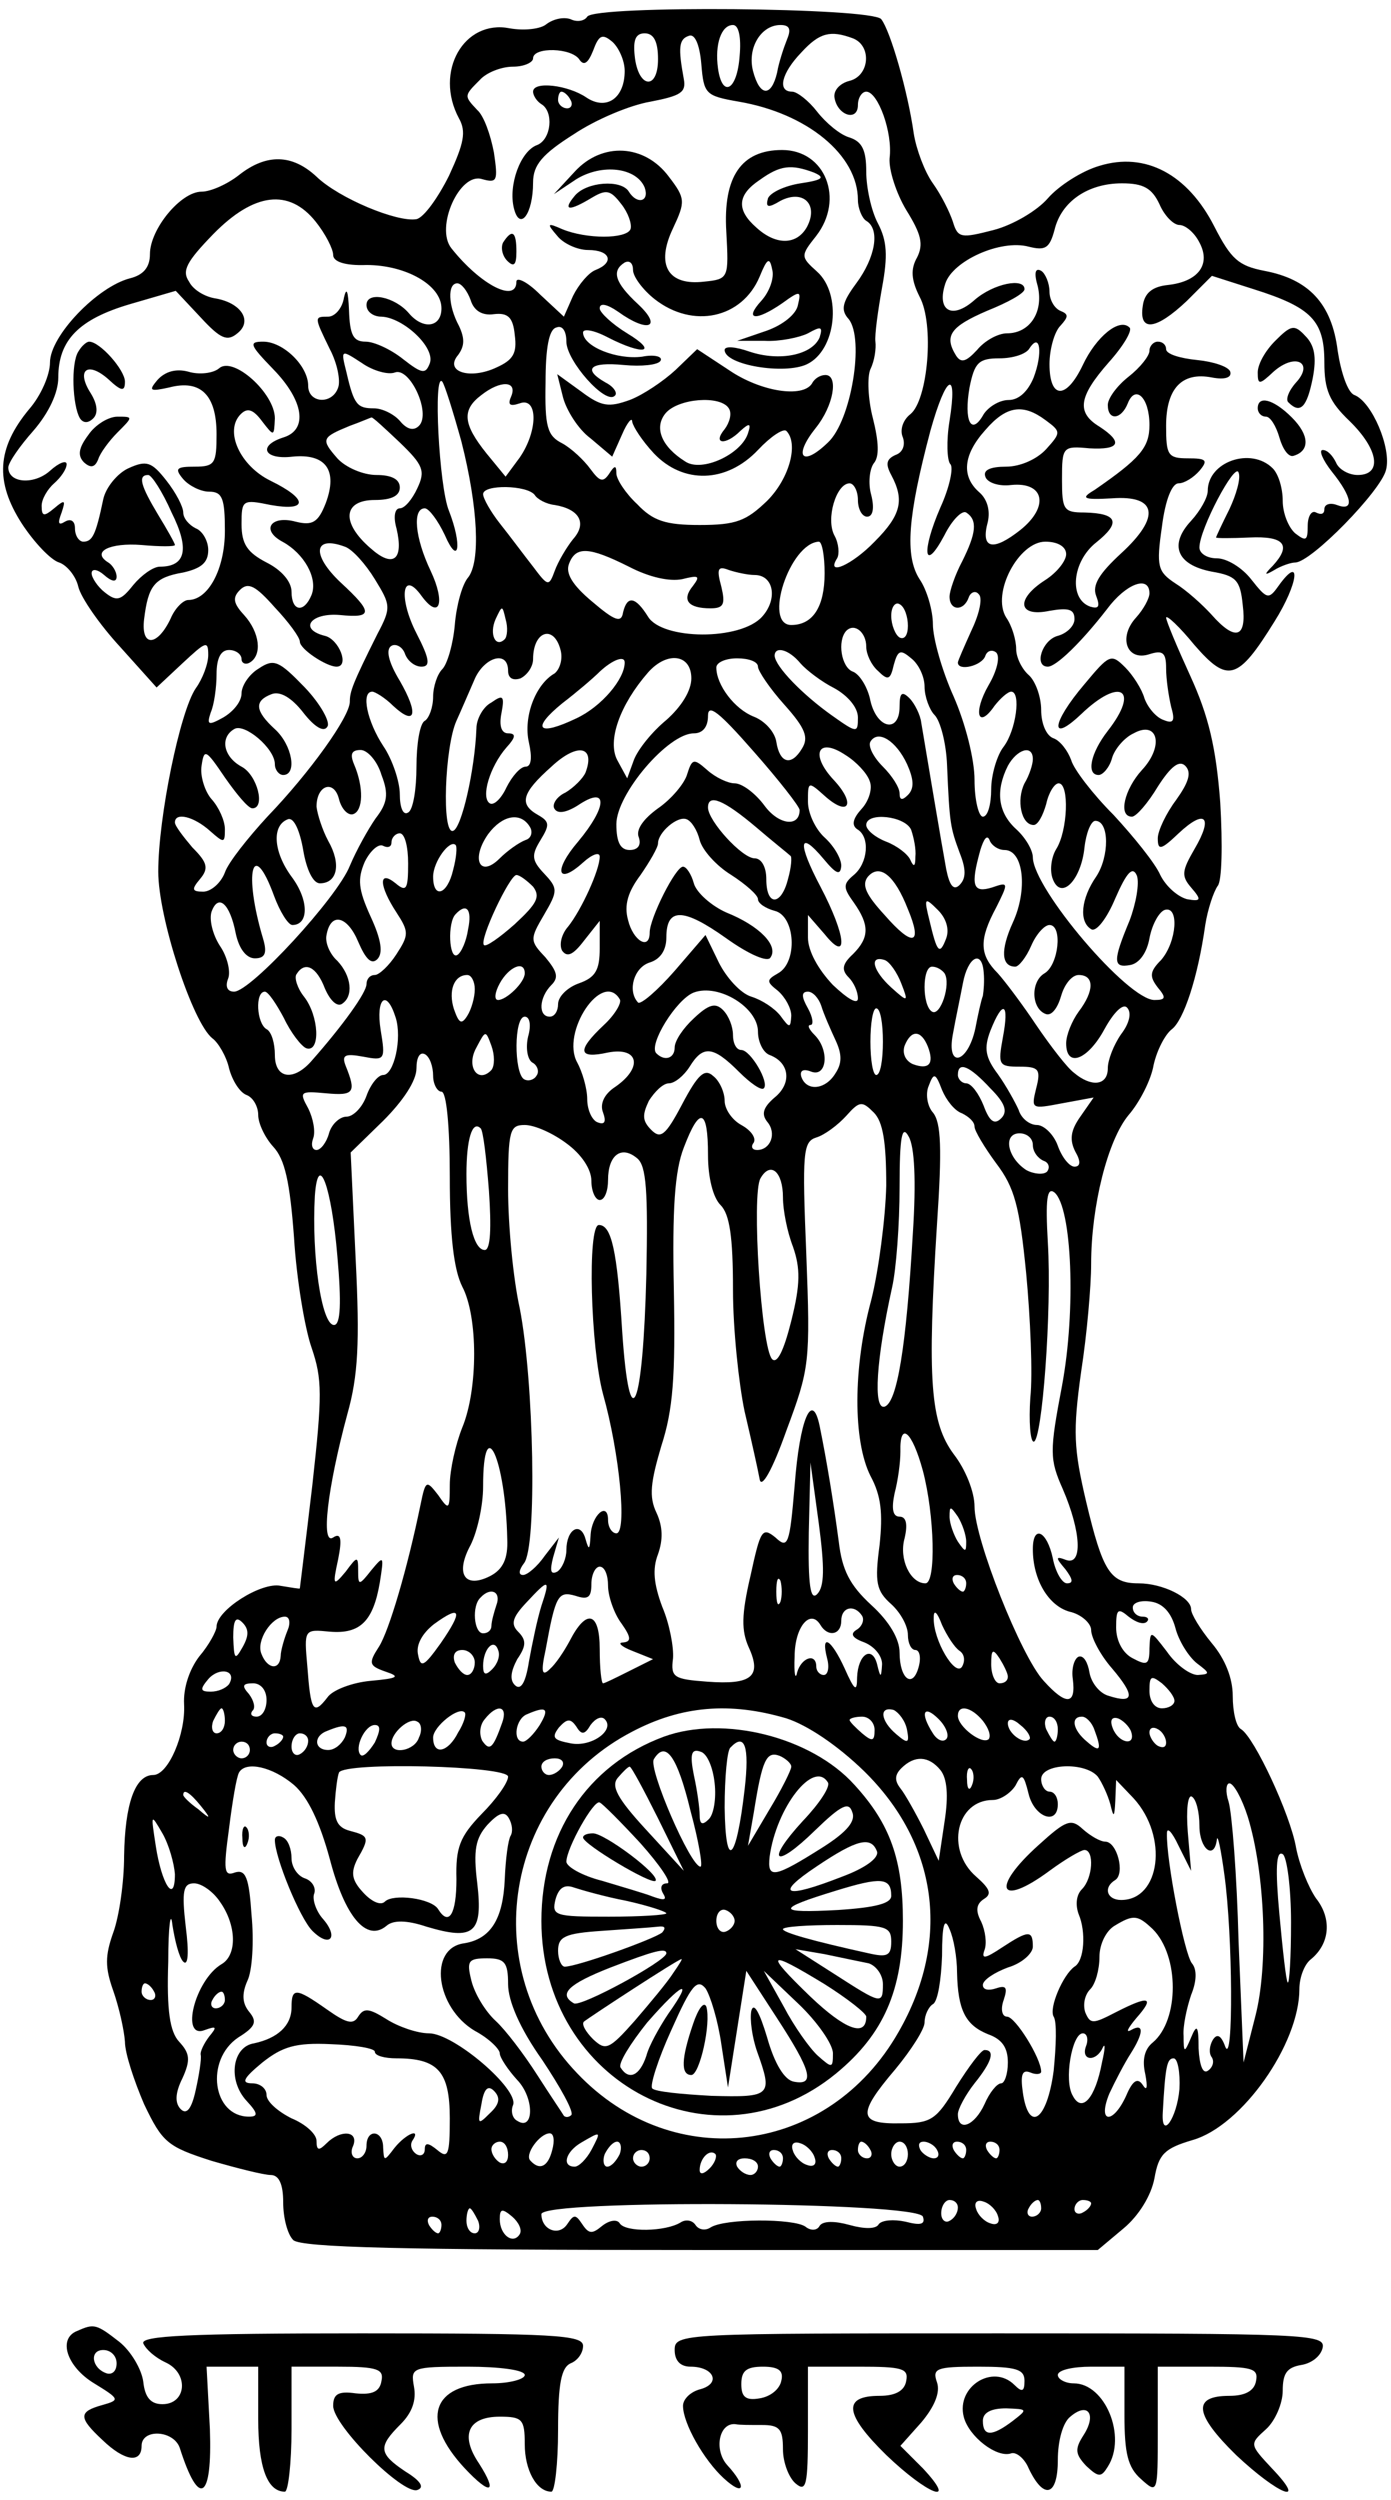 <?xml version="1.0" standalone="no"?>
<!DOCTYPE svg PUBLIC "-//W3C//DTD SVG 20010904//EN"
 "http://www.w3.org/TR/2001/REC-SVG-20010904/DTD/svg10.dtd">
<svg version="1.0" xmlns="http://www.w3.org/2000/svg"
 width="167pt" height="300pt" viewBox="0 0 167 300"
 preserveAspectRatio="xMidYMid meet">

<g transform="translate(0,300) scale(0.1,-0.1)"
fill="#000000" stroke="none">
<path d="M705 2980 c-3 -5 -12 -7 -20 -3 -9 3 -21 0 -29 -6 -7 -6 -27 -8 -44
-5 -55 11 -91 -52 -61 -108 9 -16 6 -30 -12 -69 -13 -26 -30 -50 -39 -52 -23
-4 -93 25 -120 51 -29 27 -60 28 -93 2 -14 -11 -34 -20 -45 -20 -25 0 -62 -45
-62 -75 0 -16 -8 -25 -24 -29 -39 -10 -96 -69 -96 -101 0 -15 -11 -40 -25 -56
-39 -47 -41 -87 -9 -137 15 -23 35 -44 45 -47 9 -3 20 -16 23 -29 3 -13 26
-46 50 -72 l44 -49 31 29 c28 26 31 28 31 10 0 -11 -7 -29 -15 -40 -19 -28
-45 -155 -45 -220 0 -55 41 -181 65 -200 7 -5 17 -22 20 -36 4 -15 13 -29 21
-32 8 -3 14 -14 14 -24 0 -10 8 -27 18 -38 14 -15 20 -42 25 -109 3 -50 13
-109 21 -132 13 -38 13 -57 1 -165 -8 -68 -15 -124 -15 -124 0 -1 -10 1 -23 3
-23 5 -77 -29 -77 -49 0 -5 -9 -22 -21 -36 -12 -16 -19 -38 -18 -57 2 -36 -19
-85 -37 -85 -22 0 -34 -35 -35 -97 0 -32 -6 -73 -13 -92 -10 -28 -10 -42 0
-70 7 -20 13 -47 14 -61 0 -14 11 -47 23 -75 22 -46 28 -51 81 -68 31 -9 63
-17 71 -17 10 0 15 -11 15 -33 0 -18 5 -38 12 -45 9 -9 131 -12 489 -12 l477
0 31 26 c18 15 33 39 37 60 5 29 12 36 46 46 59 17 128 115 128 181 0 14 6 30
14 36 23 19 25 49 6 73 -9 13 -20 40 -24 61 -7 40 -50 132 -66 142 -6 3 -10
21 -10 40 0 21 -9 44 -25 63 -14 17 -25 35 -25 41 0 14 -34 31 -63 31 -34 0
-43 14 -63 98 -15 64 -16 84 -6 156 7 45 12 103 12 129 0 70 20 149 45 179 13
15 27 42 30 60 4 18 14 37 22 43 14 11 31 61 40 125 3 19 10 40 15 47 5 6 6
49 3 100 -5 66 -14 104 -36 152 -16 35 -29 66 -29 70 1 3 16 -11 34 -33 40
-46 52 -43 96 28 29 46 33 82 5 43 -12 -17 -14 -16 -33 8 -11 14 -29 25 -41
25 -12 0 -21 6 -21 13 0 22 43 103 47 90 3 -7 -3 -27 -11 -44 -9 -18 -16 -33
-16 -34 0 -1 18 -1 40 0 42 2 51 -9 28 -34 -11 -11 -10 -12 2 -5 8 5 20 9 25
9 19 0 103 86 109 111 7 26 -17 82 -38 90 -8 3 -16 27 -20 53 -7 57 -35 86
-88 96 -31 6 -40 14 -60 53 -32 63 -83 90 -138 73 -21 -6 -49 -24 -62 -39 -13
-15 -42 -32 -65 -38 -39 -10 -43 -10 -49 10 -4 12 -14 32 -24 46 -10 14 -20
41 -23 60 -7 50 -28 123 -39 137 -11 14 -344 17 -353 3z m183 -47 c-3 -42 -21
-51 -26 -15 -4 29 4 52 18 52 7 0 10 -15 8 -37z m57 20 c-4 -10 -10 -28 -12
-40 -7 -30 -21 -29 -29 2 -7 28 10 55 33 55 11 0 13 -5 8 -17z m-195 -38 c0
-33 -22 -48 -46 -32 -22 15 -64 20 -64 7 0 -5 5 -12 10 -15 15 -9 12 -42 -5
-49 -20 -7 -35 -48 -28 -76 7 -28 23 -7 23 31 0 21 11 34 49 58 27 18 68 35
92 39 36 7 43 11 40 27 -7 38 -6 48 6 52 7 3 13 -10 15 -34 3 -36 5 -38 45
-45 82 -14 143 -64 143 -118 0 -10 5 -22 10 -25 17 -10 11 -44 -12 -75 -17
-23 -19 -32 -9 -43 19 -24 3 -122 -25 -148 -31 -30 -42 -17 -15 17 22 27 28
64 12 64 -6 0 -13 -4 -16 -10 -11 -18 -62 -10 -100 16 l-38 25 -26 -25 c-14
-13 -39 -30 -55 -36 -25 -9 -34 -8 -58 10 l-29 21 7 -28 c4 -15 18 -38 33 -49
l26 -22 12 27 c6 14 12 21 12 15 1 -6 12 -23 26 -38 35 -37 87 -36 125 4 15
16 30 26 34 23 15 -15 4 -57 -23 -84 -25 -24 -37 -29 -81 -29 -41 0 -56 5 -75
25 -14 13 -25 30 -25 37 0 10 -2 10 -9 -1 -7 -10 -11 -9 -22 6 -8 11 -23 25
-34 31 -18 9 -21 20 -20 73 0 41 4 64 13 66 7 3 12 -4 12 -17 0 -23 47 -76 58
-65 4 3 -1 11 -11 16 -28 16 -19 25 22 21 21 -2 41 0 44 5 3 5 -7 8 -22 5 -30
-4 -71 12 -71 29 0 5 13 3 30 -6 43 -22 61 -18 23 5 -18 11 -33 25 -33 30 0 7
9 5 22 -4 36 -26 54 -19 24 9 -28 26 -32 40 -16 50 6 3 10 -1 10 -9 0 -8 12
-24 26 -35 46 -36 105 -23 126 27 9 22 12 24 15 9 3 -10 -3 -27 -13 -38 -21
-23 -7 -25 25 -3 22 16 23 15 19 -2 -2 -11 -18 -24 -38 -31 l-35 -12 33 0 c18
-1 42 4 52 9 16 9 18 8 14 -5 -9 -21 -48 -29 -84 -17 -17 6 -30 7 -30 2 0 -18
72 -30 99 -17 35 17 42 84 12 111 -20 18 -20 19 -1 43 34 44 11 103 -41 103
-49 0 -71 -32 -67 -98 3 -56 3 -57 -27 -60 -43 -5 -58 20 -37 64 15 32 15 36
-5 62 -29 39 -80 42 -113 6 l-25 -27 27 18 c31 19 72 14 82 -10 6 -17 -9 -21
-19 -5 -9 15 -51 12 -65 -5 -15 -18 -7 -19 21 -2 17 10 22 9 35 -8 8 -10 13
-24 11 -30 -5 -12 -53 -12 -82 0 -18 8 -19 7 -6 -8 7 -9 24 -17 37 -17 27 0
32 -15 9 -24 -8 -3 -20 -17 -27 -31 l-11 -25 -29 27 c-15 15 -28 21 -28 15 0
-26 -43 -4 -78 40 -20 25 10 92 37 83 18 -5 19 -2 14 32 -4 21 -12 44 -20 51
-16 17 -16 17 3 36 8 9 26 16 40 16 13 0 24 5 24 10 0 14 47 13 56 -2 5 -7 10
-4 16 11 7 19 11 21 23 11 8 -7 15 -23 15 -35z m40 14 c0 -38 -24 -35 -28 4
-2 19 1 27 12 27 11 0 16 -10 16 -31z m234 25 c23 -9 20 -45 -4 -51 -12 -3
-20 -12 -18 -21 4 -21 28 -28 28 -8 0 9 5 16 10 16 14 0 32 -49 28 -80 -1 -14
8 -42 20 -62 18 -29 21 -41 13 -57 -8 -14 -7 -27 3 -47 18 -33 10 -124 -11
-141 -9 -7 -13 -19 -9 -28 3 -9 0 -18 -9 -21 -11 -5 -12 -11 -5 -24 16 -30 12
-48 -20 -80 -27 -28 -59 -42 -45 -20 3 5 2 18 -3 27 -11 20 2 63 18 63 5 0 10
-9 10 -20 0 -11 5 -20 11 -20 7 0 9 10 5 26 -4 14 -2 31 3 38 7 8 6 26 -1 54
-6 23 -7 50 -3 59 5 10 7 25 6 33 -1 8 3 37 8 65 7 38 6 56 -5 77 -8 15 -14
43 -14 62 0 26 -5 36 -20 41 -11 3 -28 17 -39 31 -10 13 -24 24 -30 24 -18 0
-13 22 11 47 22 24 35 27 62 17z m-339 -74 c3 -5 1 -10 -4 -10 -6 0 -11 5 -11
10 0 6 2 10 4 10 3 0 8 -4 11 -10z m292 -87 c14 -6 11 -9 -16 -13 -19 -3 -36
-11 -39 -18 -3 -11 0 -12 15 -3 27 14 46 -4 32 -31 -12 -22 -37 -23 -61 -1
-24 21 -23 39 4 57 25 18 38 19 65 9z m415 -38 c6 -14 17 -25 24 -25 7 0 18
-9 24 -21 14 -26 -1 -47 -38 -51 -19 -2 -28 -10 -30 -25 -5 -32 16 -29 53 6
l30 30 50 -16 c70 -22 85 -38 85 -88 0 -33 6 -47 30 -70 35 -34 40 -65 10 -65
-11 0 -23 7 -26 15 -4 8 -10 15 -16 15 -5 0 0 -12 11 -26 25 -31 27 -48 6 -40
-8 3 -15 1 -15 -5 0 -6 -4 -7 -10 -4 -5 3 -10 -4 -10 -16 0 -18 -2 -19 -15 -9
-8 7 -15 24 -15 39 0 15 -5 32 -12 39 -26 26 -78 8 -78 -27 0 -8 -9 -24 -20
-36 -27 -29 -17 -53 25 -61 29 -5 34 -10 37 -40 5 -40 -9 -44 -38 -11 -11 12
-30 29 -43 37 -21 14 -23 20 -16 68 4 32 12 52 20 52 7 0 18 7 25 15 11 13 8
15 -14 15 -24 0 -26 4 -26 39 0 45 19 65 55 58 16 -3 24 0 22 7 -2 6 -20 12
-40 14 -20 2 -37 7 -37 13 0 5 -4 9 -10 9 -5 0 -10 -5 -10 -11 0 -6 -11 -20
-25 -31 -14 -11 -25 -26 -25 -34 0 -19 16 -18 24 2 9 23 26 7 26 -26 0 -27
-11 -40 -66 -78 -17 -10 -14 -12 21 -10 54 4 59 -22 11 -66 -26 -24 -35 -38
-30 -51 5 -13 3 -16 -7 -13 -26 9 -22 54 7 77 30 24 26 35 -14 36 -25 0 -27 3
-27 40 0 39 1 40 33 37 36 -2 41 7 12 26 -28 17 -25 36 11 77 18 20 29 39 25
42 -12 12 -40 -11 -56 -45 -20 -42 -40 -41 -40 1 0 18 6 39 13 46 10 11 10 14
0 18 -7 3 -13 13 -13 23 0 10 -5 22 -10 25 -7 4 -9 -2 -4 -19 7 -31 -10 -56
-37 -56 -11 0 -27 -9 -36 -20 -13 -14 -19 -16 -25 -7 -15 24 -7 35 37 54 25
10 45 21 45 26 0 14 -37 7 -60 -13 -27 -24 -46 -13 -35 20 9 27 66 53 100 44
20 -5 25 -2 31 20 8 34 40 56 81 56 26 0 36 -6 45 -25z m-1013 -21 c12 -15 21
-33 21 -40 0 -8 14 -13 40 -12 47 0 90 -24 90 -52 0 -23 -22 -26 -39 -6 -17
20 -51 27 -51 10 0 -8 8 -14 18 -14 26 -1 65 -37 58 -56 -5 -13 -9 -13 -32 5
-15 12 -35 21 -45 21 -15 0 -19 8 -20 38 -1 23 -3 28 -6 15 -2 -13 -11 -23
-19 -23 -17 0 -17 0 2 -39 9 -17 13 -38 10 -46 -7 -21 -36 -19 -36 2 0 24 -30
53 -54 53 -18 0 -16 -4 12 -33 37 -38 42 -73 12 -82 -31 -10 -23 -27 11 -23
40 4 55 -16 40 -56 -9 -23 -16 -27 -36 -22 -30 8 -42 -10 -16 -24 26 -14 43
-44 35 -64 -9 -22 -24 -20 -24 4 0 12 -12 26 -30 35 -23 12 -30 22 -30 46 0
29 1 30 35 23 45 -8 45 7 0 29 -37 18 -56 60 -36 80 8 8 15 6 26 -9 14 -18 14
-18 15 4 0 30 -50 75 -67 60 -7 -6 -24 -8 -37 -4 -15 4 -28 0 -37 -10 -11 -13
-9 -14 14 -9 38 10 57 -9 57 -56 0 -35 -2 -39 -26 -39 -22 0 -25 -2 -14 -15 7
-8 21 -15 31 -15 16 0 19 -8 19 -47 0 -46 -20 -83 -44 -83 -6 0 -16 -10 -21
-22 -16 -34 -36 -35 -32 -1 5 40 12 50 47 56 22 5 30 12 30 27 0 11 -7 23 -15
26 -8 4 -15 12 -15 19 0 7 -9 24 -20 38 -18 23 -24 25 -46 15 -13 -6 -27 -23
-30 -37 -9 -43 -13 -51 -24 -51 -5 0 -10 7 -10 16 0 9 -5 12 -12 8 -8 -5 -9
-2 -4 11 5 15 4 16 -9 5 -12 -10 -15 -10 -15 3 0 8 7 20 15 27 8 7 15 17 15
23 0 5 -9 2 -20 -8 -19 -17 -50 -15 -50 4 0 6 14 26 30 44 19 22 30 46 30 64
0 45 25 70 86 88 l55 16 30 -32 c24 -26 32 -29 44 -19 19 15 4 37 -27 42 -12
2 -26 10 -31 20 -9 13 -3 24 29 57 49 50 91 55 123 15z m186 -94 c4 -13 14
-19 28 -17 17 2 23 -4 25 -25 3 -22 -2 -30 -22 -39 -32 -15 -63 -5 -46 15 8
11 8 20 1 35 -13 24 -14 51 -2 51 5 0 12 -9 16 -20z m676 -93 c-7 -17 -18 -27
-30 -27 -11 0 -24 -8 -30 -17 -15 -27 -24 -8 -17 32 6 30 11 35 36 35 16 0 32
5 36 12 13 20 16 -6 5 -35z m-767 6 c18 7 44 -49 29 -64 -6 -6 -14 -5 -23 6
-7 8 -21 15 -31 15 -20 0 -24 4 -33 43 -7 28 -7 28 19 11 13 -9 31 -14 39 -11z
m80 -83 c20 -79 23 -144 8 -163 -7 -8 -14 -33 -16 -57 -2 -23 -9 -47 -15 -53
-6 -6 -11 -21 -11 -33 0 -13 -5 -26 -10 -29 -6 -3 -10 -28 -10 -55 0 -27 -4
-52 -10 -55 -6 -4 -10 6 -10 22 0 15 -9 42 -20 58 -19 29 -27 65 -13 65 3 0
15 -7 25 -17 27 -25 31 -10 8 30 -14 23 -17 38 -10 42 5 3 13 -1 16 -9 3 -9
12 -16 20 -16 11 0 10 9 -6 40 -22 43 -17 77 6 45 22 -30 29 -8 11 30 -19 40
-22 75 -7 75 5 0 16 -15 24 -32 17 -39 21 -12 5 29 -12 29 -19 168 -8 155 3
-4 13 -36 23 -72z m60 55 c-5 -11 -2 -13 10 -9 22 8 22 -33 0 -65 l-17 -23
-23 28 c-28 35 -30 52 -6 70 23 18 43 17 36 -1z m526 -30 c-4 -24 -3 -48 1
-52 4 -4 -1 -28 -12 -52 -23 -53 -20 -80 5 -33 9 18 21 30 26 27 14 -9 12 -25
-5 -59 -8 -15 -15 -35 -15 -42 0 -17 17 -18 23 -1 2 6 8 9 12 4 5 -4 1 -23 -8
-42 -9 -20 -17 -38 -17 -40 0 -11 29 -4 33 8 2 6 8 8 13 4 5 -5 1 -22 -9 -39
-19 -33 -13 -54 7 -25 7 9 16 17 20 17 12 0 6 -46 -9 -66 -8 -10 -15 -34 -15
-51 0 -18 -4 -33 -10 -33 -5 0 -10 20 -10 44 0 25 -11 68 -25 100 -14 31 -25
70 -25 87 0 16 -7 41 -16 54 -18 28 -14 76 13 178 19 68 33 75 23 12z m-265
15 c4 -6 1 -17 -5 -25 -15 -18 1 -20 19 -2 11 10 13 9 9 -3 -8 -25 -55 -47
-75 -34 -29 18 -38 41 -24 58 15 18 66 22 76 6z m380 -14 c19 -14 19 -15 1
-35 -11 -12 -31 -21 -48 -21 -19 0 -28 -4 -25 -12 2 -7 16 -12 31 -10 40 4 46
-26 11 -54 -33 -26 -48 -23 -39 10 3 14 -1 27 -10 35 -22 19 -20 45 7 75 25
29 45 32 72 12z m-775 -27 c28 -27 31 -34 21 -55 -6 -13 -15 -24 -21 -24 -6 0
-8 -10 -4 -24 9 -38 -4 -48 -31 -24 -36 31 -33 58 5 58 20 0 30 5 30 15 0 10
-10 15 -28 15 -16 0 -37 9 -47 20 -20 23 -19 25 15 39 14 5 25 10 26 10 1 1
16 -13 34 -30z m-274 -84 c22 -44 17 -65 -14 -65 -8 0 -22 -10 -32 -22 -15
-19 -20 -20 -34 -9 -9 7 -16 18 -16 23 0 6 7 5 15 -2 9 -8 15 -9 15 -2 0 6 -5
14 -10 17 -21 13 2 24 40 21 22 -2 40 -2 40 0 0 2 -9 18 -20 36 -21 35 -25 48
-12 48 4 0 17 -20 28 -45z m436 21 c3 -5 14 -11 24 -12 30 -5 39 -22 22 -41
-8 -10 -18 -27 -22 -38 -7 -19 -8 -19 -26 5 -11 14 -28 37 -40 52 -11 14 -20
30 -20 35 0 12 53 11 62 -1z m-228 -62 c9 -3 25 -21 36 -39 19 -31 20 -34 3
-66 -30 -60 -33 -69 -33 -81 0 -18 -48 -85 -99 -138 -23 -25 -47 -55 -51 -67
-5 -13 -17 -23 -26 -23 -14 0 -14 3 -4 15 11 13 9 20 -9 38 -11 13 -21 26 -21
30 0 13 23 7 42 -10 17 -15 18 -15 18 2 0 10 -7 26 -16 36 -8 9 -14 28 -12 40
3 21 5 20 28 -14 14 -20 28 -37 33 -37 16 0 6 40 -13 50 -22 12 -26 35 -9 45
12 8 49 -23 49 -42 0 -7 5 -13 10 -13 17 0 11 36 -10 55 -24 22 -25 34 -4 42
10 4 24 -4 38 -22 14 -18 25 -24 29 -17 4 5 -8 27 -27 47 -31 32 -37 35 -55
23 -12 -7 -21 -21 -21 -30 0 -10 -10 -22 -22 -29 -18 -10 -20 -9 -15 6 4 9 7
30 7 46 0 19 5 29 15 29 8 0 15 -5 15 -11 0 -5 5 -7 10 -4 15 9 12 36 -7 57
-13 14 -14 21 -5 30 10 10 19 5 42 -21 17 -18 30 -36 30 -41 0 -9 32 -30 44
-30 16 0 3 33 -14 37 -32 8 -17 28 18 25 40 -4 40 3 1 39 -35 33 -33 57 5 43z
m576 -32 c0 -40 -14 -62 -40 -62 -34 0 -2 98 33 100 4 0 7 -17 7 -38z m290 23
c0 -8 -11 -22 -25 -31 -36 -23 -33 -45 5 -37 23 4 30 2 30 -10 0 -8 -9 -17
-20 -20 -19 -5 -29 -37 -12 -37 10 0 40 29 71 69 23 31 51 41 51 19 0 -6 -7
-19 -16 -29 -22 -24 -11 -53 16 -44 16 5 20 2 20 -17 0 -13 3 -33 6 -46 5 -17
3 -21 -9 -16 -9 3 -19 15 -23 26 -3 11 -14 28 -23 37 -17 17 -19 16 -49 -20
-40 -47 -42 -72 -4 -36 47 45 71 30 32 -20 -21 -27 -26 -53 -11 -53 5 0 13 9
16 20 3 11 15 25 26 30 29 16 37 -15 10 -44 -21 -23 -29 -56 -12 -56 5 0 19
16 31 36 16 25 26 32 33 25 8 -8 4 -20 -11 -41 -12 -16 -22 -37 -22 -46 0 -15
4 -14 25 6 32 30 42 20 19 -19 -15 -26 -16 -32 -4 -46 13 -15 12 -17 -5 -14
-11 3 -25 15 -32 29 -6 14 -32 46 -56 72 -25 25 -48 55 -51 66 -4 11 -13 23
-21 26 -9 3 -15 18 -15 34 0 16 -7 35 -15 42 -8 7 -15 21 -15 31 0 11 -5 28
-12 38 -18 29 15 91 47 91 15 0 25 -6 25 -15z m-525 -15 c25 -13 49 -18 64
-15 20 5 22 4 13 -8 -14 -17 -6 -27 21 -27 16 0 18 5 13 26 -6 22 -4 25 9 20
9 -3 23 -6 31 -6 23 0 28 -29 9 -50 -26 -29 -120 -28 -137 0 -15 24 -25 26
-30 5 -2 -13 -10 -10 -37 13 -24 20 -32 34 -28 45 8 22 24 21 72 -3z m335 -71
c0 -11 -4 -17 -10 -14 -5 3 -10 15 -10 26 0 11 5 17 10 14 6 -3 10 -15 10 -26z
m-484 -16 c-11 -11 -19 6 -11 24 8 17 8 17 12 0 3 -10 2 -21 -1 -24z m434 -9
c0 -9 6 -22 14 -29 12 -12 15 -11 19 7 5 18 8 19 21 8 9 -7 16 -22 16 -34 0
-12 6 -28 12 -34 7 -7 14 -34 15 -60 3 -71 4 -75 15 -105 8 -20 8 -31 0 -39
-7 -7 -12 -1 -16 19 -5 27 -24 140 -30 176 -1 9 -8 23 -14 29 -9 9 -12 7 -12
-10 0 -32 -27 -27 -35 7 -3 16 -13 32 -21 35 -14 5 -19 37 -8 49 10 10 24 -2
24 -19z m-367 -4 c3 -11 -1 -23 -7 -28 -23 -13 -38 -52 -31 -83 4 -18 3 -29
-4 -29 -6 0 -16 -11 -23 -25 -6 -13 -15 -22 -20 -19 -11 7 0 44 20 67 11 12
12 17 2 17 -8 0 -11 9 -8 24 4 21 2 23 -12 13 -10 -5 -18 -20 -18 -31 -2 -51
-18 -120 -28 -123 -14 -5 -10 101 4 132 5 11 14 32 21 48 11 28 41 38 41 12 0
-9 6 -12 15 -9 8 4 15 14 15 23 0 34 25 42 33 11z m288 -16 c7 -8 25 -22 41
-30 16 -9 28 -23 28 -35 0 -19 -1 -19 -32 3 -35 25 -67 58 -68 71 0 12 17 8
31 -9z m-211 1 c0 -20 -28 -53 -58 -67 -46 -22 -55 -13 -17 18 17 13 37 30 45
38 15 14 30 20 30 11z m80 -19 c0 -15 -12 -34 -30 -50 -17 -14 -34 -35 -39
-48 l-8 -22 -12 22 c-12 23 3 66 37 105 23 26 52 22 52 -7z m80 14 c0 -5 14
-26 32 -46 25 -28 29 -39 21 -52 -13 -22 -27 -18 -31 8 -2 12 -14 25 -27 30
-23 9 -45 38 -45 59 0 6 11 11 25 11 14 0 25 -4 25 -10z m50 -172 c0 -21 -25
-18 -42 5 -11 15 -27 27 -36 27 -8 0 -23 7 -33 16 -16 14 -18 14 -24 -5 -3
-11 -19 -30 -35 -41 -18 -13 -27 -26 -23 -35 3 -9 -1 -15 -11 -15 -11 0 -16 9
-16 31 0 36 62 109 93 109 11 0 17 8 17 21 0 15 13 5 55 -43 30 -34 55 -66 55
-70z m129 55 c8 -18 9 -29 1 -37 -7 -7 -10 -6 -10 2 0 7 -9 21 -20 32 -12 12
-18 25 -15 30 9 15 31 1 44 -27z m-386 -10 c-3 -7 -14 -18 -24 -24 -11 -5 -17
-15 -13 -20 4 -6 15 -4 30 6 34 22 33 -3 -2 -45 -30 -35 -25 -53 6 -25 11 10
20 13 20 7 0 -16 -22 -64 -38 -84 -8 -9 -11 -22 -7 -29 6 -8 13 -5 26 12 l19
24 0 -33 c0 -26 -5 -35 -25 -42 -14 -5 -25 -16 -25 -25 0 -8 -4 -15 -10 -15
-14 0 -13 23 2 38 9 9 7 16 -7 33 -19 20 -19 22 -2 51 17 29 17 32 0 50 -15
16 -15 22 -4 40 11 18 11 22 -3 30 -23 13 -20 26 16 58 31 29 53 25 41 -7z
m341 -10 c4 -9 -1 -24 -9 -33 -11 -12 -13 -20 -6 -25 16 -9 13 -41 -4 -55 -13
-11 -13 -15 0 -33 19 -27 19 -42 -1 -62 -13 -12 -14 -19 -5 -28 6 -6 11 -17
11 -25 0 -8 -12 -1 -30 16 -18 19 -30 41 -30 57 l0 27 20 -23 c29 -36 26 -2
-5 57 -28 53 -26 69 4 33 15 -18 20 -20 21 -8 0 9 -9 24 -20 34 -11 10 -20 29
-20 43 0 24 0 25 20 7 29 -26 38 -10 11 19 -29 31 -19 52 14 30 13 -8 26 -22
29 -31z m-586 7 c9 -23 7 -34 -7 -52 -9 -13 -23 -38 -31 -57 -15 -38 -119
-151 -139 -151 -8 0 -11 6 -7 16 3 8 -1 26 -10 39 -9 14 -13 32 -10 41 8 22
22 10 29 -26 4 -19 13 -30 23 -30 12 0 15 6 10 23 -24 80 -13 123 13 52 7 -19
17 -35 22 -35 20 0 20 30 -1 58 -22 30 -24 62 -4 69 7 2 14 -14 18 -37 4 -24
12 -40 20 -40 21 0 26 23 10 51 -7 13 -13 32 -14 41 0 26 21 33 27 9 3 -12 11
-20 17 -18 12 4 13 32 1 60 -5 12 -3 17 8 17 8 0 20 -13 25 -30z m782 19 c0
-6 -4 -19 -10 -29 -10 -20 -4 -50 11 -50 5 0 11 11 15 25 3 14 10 25 15 25 13
0 11 -57 -3 -79 -6 -10 -8 -26 -4 -36 10 -26 34 -1 38 38 2 18 8 32 13 32 17
0 17 -43 1 -67 -18 -26 -21 -54 -6 -63 6 -4 19 13 29 37 14 32 21 39 26 27 3
-9 -1 -33 -9 -54 -20 -48 -20 -57 1 -53 11 2 20 15 23 32 3 16 11 31 18 34 18
6 15 -38 -4 -60 -14 -14 -14 -20 -4 -33 10 -12 10 -15 -4 -15 -32 0 -145 133
-146 171 0 9 -9 24 -20 34 -22 20 -25 46 -10 76 11 20 30 26 30 8z m-333 -81
c21 -18 40 -33 42 -35 2 -1 1 -14 -3 -28 -8 -32 -26 -33 -26 0 0 15 -6 25 -14
25 -15 0 -56 45 -56 61 0 17 19 9 57 -23z m-271 0 c4 -6 2 -14 -5 -16 -8 -3
-22 -13 -31 -22 -24 -24 -35 -1 -14 29 17 23 39 27 50 9z m204 -16 c3 -12 20
-31 38 -42 17 -11 32 -24 32 -29 0 -5 9 -11 20 -14 25 -6 28 -62 4 -75 -14 -8
-14 -10 0 -21 9 -8 16 -21 16 -30 -1 -15 -2 -15 -13 0 -7 9 -22 19 -35 23 -13
4 -30 23 -39 41 l-16 33 -37 -43 c-21 -24 -41 -41 -44 -38 -13 14 -5 42 14 48
13 4 20 15 20 30 0 36 20 36 72 -1 28 -20 50 -29 53 -23 10 14 -13 38 -53 54
-18 8 -36 24 -39 35 -3 11 -9 20 -13 20 -9 0 -40 -62 -40 -79 0 -22 -20 -10
-26 15 -5 18 0 34 15 54 11 16 21 33 21 38 0 13 23 33 34 29 6 -2 13 -13 16
-25z m254 12 c3 -9 6 -23 5 -32 0 -12 -2 -13 -6 -4 -3 7 -16 17 -29 22 -13 5
-24 14 -24 20 0 16 47 11 54 -6z m-604 -40 c0 -31 -2 -35 -15 -24 -21 17 -20
-3 1 -35 15 -23 15 -27 0 -50 -9 -14 -21 -25 -26 -25 -6 0 -10 -5 -10 -11 0
-10 -28 -49 -65 -91 -22 -26 -45 -23 -45 6 0 14 -4 28 -10 31 -12 7 -14 45 -2
45 4 0 14 -15 23 -32 8 -17 21 -34 27 -36 17 -5 15 39 -3 62 -8 10 -12 23 -9
27 10 16 24 9 34 -17 6 -14 14 -22 20 -19 15 9 12 34 -5 52 -9 8 -15 22 -13
31 5 28 25 23 38 -8 9 -21 16 -28 23 -21 7 7 5 23 -8 51 -15 33 -16 45 -7 66
7 14 17 22 22 19 6 -3 10 -1 10 4 0 6 5 11 10 11 6 0 10 -16 10 -36z m716 16
c23 0 28 -48 10 -87 -15 -33 -14 -53 3 -53 4 0 13 11 19 25 6 14 16 25 22 25
16 0 11 -48 -6 -58 -17 -10 -16 -43 2 -49 7 -2 14 8 18 22 4 14 13 25 21 25
19 0 19 -19 0 -44 -8 -11 -15 -28 -15 -38 0 -30 26 -20 46 17 11 20 22 31 27
26 6 -6 3 -19 -7 -32 -9 -13 -16 -31 -16 -41 0 -21 -20 -23 -41 -5 -8 6 -28
32 -45 57 -16 24 -37 52 -46 62 -22 22 -23 40 -2 79 15 30 15 31 -5 24 -23 -7
-26 2 -14 45 4 13 8 19 11 12 2 -6 10 -12 18 -12z m-662 -24 c-7 -30 -24 -35
-24 -8 0 18 20 45 27 38 2 -2 1 -15 -3 -30z m546 -47 c18 -43 6 -46 -28 -7
-22 24 -28 36 -20 46 14 16 32 2 48 -39z m-450 27 c9 -12 5 -20 -22 -45 -18
-16 -35 -28 -37 -25 -6 6 31 84 39 84 4 0 13 -7 20 -14z m496 -62 c-8 -21 -11
-17 -20 21 -7 28 -6 29 10 13 10 -10 14 -23 10 -34z m-574 11 c-2 -14 -8 -28
-13 -31 -10 -6 -12 39 -2 49 13 14 20 6 15 -18z m520 -65 c9 -23 8 -23 -12 -5
-22 20 -27 39 -8 33 6 -2 15 -15 20 -28z m99 13 c1 -10 0 -22 -1 -28 -2 -5 -6
-23 -9 -39 -9 -42 -35 -49 -27 -7 3 17 9 45 12 61 6 32 23 41 25 13z m-551 -1
c0 -11 -22 -32 -32 -32 -5 0 -4 9 2 20 11 20 30 28 30 12z m504 0 c8 -13 -5
-52 -15 -46 -12 7 -12 54 0 54 6 0 12 -4 15 -8z m-564 -19 c0 -10 -4 -24 -9
-32 -7 -11 -10 -9 -16 8 -7 22 0 41 16 41 5 0 9 -8 9 -17z m340 -51 c0 -12 6
-25 14 -28 24 -9 27 -34 6 -51 -14 -12 -16 -20 -9 -29 12 -14 4 -34 -12 -34
-6 0 -8 4 -4 9 3 6 -4 15 -15 21 -11 6 -20 19 -20 29 0 10 -6 24 -14 30 -10 9
-18 2 -37 -34 -20 -38 -26 -42 -37 -31 -11 11 -11 18 -3 35 7 11 17 21 24 21
7 0 18 9 25 20 16 26 28 25 59 -6 14 -14 27 -23 30 -20 7 7 -16 46 -27 46 -6
0 -10 8 -10 18 0 10 -5 23 -12 30 -9 9 -17 7 -35 -10 -13 -12 -23 -27 -23 -35
0 -13 -12 -17 -22 -7 -10 10 24 65 45 73 30 11 77 -18 77 -47z m-166 39 c3 -4
-6 -19 -19 -31 -33 -31 -31 -41 5 -33 37 7 42 -18 9 -41 -14 -9 -19 -21 -15
-31 4 -11 2 -15 -6 -12 -7 2 -13 15 -13 28 0 13 -6 33 -12 44 -20 36 30 111
51 76z m242 -8 c3 -10 11 -28 17 -41 8 -17 8 -28 0 -40 -12 -20 -35 -22 -41
-4 -2 7 2 10 12 6 19 -7 22 26 4 44 -7 7 -9 12 -5 12 4 0 3 9 -3 20 -8 14 -8
20 0 20 6 0 13 -8 16 -17z m-511 -14 c8 -25 -2 -69 -15 -69 -6 0 -15 -11 -20
-25 -5 -14 -16 -25 -24 -25 -8 0 -18 -9 -21 -20 -3 -11 -10 -20 -15 -20 -5 0
-7 6 -4 14 3 8 0 24 -6 36 -11 20 -10 21 22 18 33 -3 36 1 23 33 -5 13 -1 15
21 11 26 -5 27 -4 21 32 -6 38 7 50 18 15z m585 -29 c0 -22 -3 -40 -8 -40 -4
0 -7 18 -7 40 0 22 3 40 7 40 5 0 8 -18 8 -40z m144 5 c-6 -33 -5 -35 20 -35
23 0 26 -3 20 -26 -6 -25 -6 -25 31 -18 l38 7 -16 -23 c-12 -17 -13 -28 -6
-42 7 -12 6 -18 -1 -18 -6 0 -15 11 -20 25 -5 14 -17 25 -25 25 -9 0 -19 8
-22 18 -4 9 -15 29 -25 43 -15 20 -17 31 -9 52 15 38 23 34 15 -8z m-570 1
c-3 -13 -1 -27 5 -31 6 -3 9 -11 5 -16 -3 -5 -10 -7 -15 -4 -12 8 -12 75 1 75
6 0 8 -10 4 -24z m-44 -40 c-16 -17 -31 4 -18 27 11 21 11 21 18 2 4 -11 4
-24 0 -29z m524 28 c8 -21 1 -28 -18 -21 -9 4 -13 13 -10 22 8 20 20 19 28 -1z
m-594 -35 c0 -10 5 -19 10 -19 6 0 10 -41 10 -102 0 -72 5 -112 15 -132 19
-36 19 -123 0 -169 -8 -20 -15 -51 -15 -69 0 -30 -1 -31 -14 -12 -14 18 -15
18 -21 -11 -16 -78 -38 -152 -50 -171 -13 -20 -12 -23 8 -30 18 -6 15 -8 -18
-11 -22 -2 -46 -11 -52 -20 -17 -22 -20 -16 -24 37 -4 45 -4 45 27 42 36 -3
52 12 60 59 5 32 5 33 -10 15 -15 -19 -16 -19 -16 -1 0 18 -1 18 -15 -1 -15
-18 -16 -17 -9 15 5 25 3 32 -6 26 -15 -10 -7 59 17 148 13 46 15 86 10 186
l-6 128 39 38 c24 24 40 48 40 63 0 13 4 20 10 17 6 -3 10 -15 10 -26z m669
-15 c18 -18 21 -28 13 -36 -8 -8 -14 -4 -21 15 -6 15 -15 27 -21 27 -5 0 -10
5 -10 10 0 17 14 11 39 -16z m-34 -30 c8 -4 15 -10 15 -16 0 -5 12 -25 26 -44
22 -29 28 -51 36 -132 5 -53 8 -121 5 -149 -2 -29 0 -53 4 -53 10 0 22 157 17
239 -3 52 -1 67 8 60 21 -18 26 -141 9 -232 -15 -79 -15 -88 1 -124 22 -51 24
-92 4 -85 -13 5 -13 3 -1 -11 9 -12 10 -17 2 -17 -6 0 -14 14 -17 30 -7 33
-24 41 -24 11 0 -37 19 -68 44 -75 14 -3 26 -14 26 -22 0 -9 11 -30 25 -46 28
-33 27 -43 -4 -33 -11 3 -21 16 -23 28 -2 12 -7 21 -13 19 -5 -2 -9 -14 -7
-27 4 -31 -8 -32 -35 -2 -27 29 -83 170 -83 209 0 18 -11 45 -25 63 -28 38
-32 88 -20 277 6 89 5 121 -5 133 -7 8 -9 23 -5 32 6 16 8 16 16 -5 5 -12 15
-25 24 -28z m-91 -87 c-1 -39 -9 -101 -18 -137 -22 -81 -22 -169 -1 -211 13
-24 15 -45 11 -83 -6 -45 -4 -55 14 -71 11 -10 20 -26 20 -37 0 -10 4 -18 9
-18 5 0 7 -9 4 -20 -7 -27 -23 -15 -23 17 0 16 -12 37 -34 57 -26 24 -35 42
-39 76 -6 45 -14 95 -23 139 -9 43 -24 8 -30 -72 -6 -71 -8 -76 -23 -62 -16
13 -18 9 -30 -46 -11 -47 -11 -66 -2 -86 16 -35 3 -45 -50 -41 -40 3 -44 5
-41 28 1 13 -4 41 -13 62 -10 27 -12 45 -5 63 6 17 6 33 -2 50 -9 19 -7 36 6
80 14 43 17 83 15 187 -2 97 1 143 12 171 19 50 29 47 29 -9 0 -27 6 -51 15
-60 11 -11 15 -38 15 -102 0 -47 7 -113 14 -146 8 -34 16 -70 18 -81 2 -12 15
10 32 58 28 75 29 82 24 212 -5 122 -4 135 12 140 10 3 26 15 36 26 16 18 19
18 33 4 11 -11 15 -35 15 -88z m-477 -6 c3 -44 2 -71 -5 -71 -13 0 -22 35 -22
91 0 42 7 65 17 55 3 -2 7 -36 10 -75z m93 57 c18 -13 30 -31 30 -45 0 -13 5
-23 10 -23 6 0 10 11 10 24 0 30 16 42 35 26 11 -9 13 -39 11 -139 -4 -163
-20 -201 -29 -69 -6 98 -13 128 -28 128 -14 0 -10 -147 5 -203 20 -71 29 -167
16 -167 -5 0 -10 7 -10 16 0 23 -20 6 -21 -19 -1 -17 -2 -18 -6 -4 -6 22 -23
12 -23 -13 0 -10 -5 -22 -11 -26 -8 -4 -9 1 -5 17 l7 24 -17 -22 c-9 -13 -21
-23 -26 -23 -6 0 -5 6 1 14 16 19 12 219 -5 306 -8 36 -14 100 -14 143 0 71 2
77 20 77 12 0 34 -10 50 -22z m416 -107 c-8 -138 -19 -204 -34 -209 -14 -4
-10 57 9 143 5 22 9 76 9 120 0 62 3 76 11 61 7 -12 9 -53 5 -115z m144 105
c0 -8 6 -16 13 -19 6 -2 8 -8 4 -13 -4 -4 -16 -3 -25 2 -23 15 -28 44 -8 44 9
0 16 -6 16 -14z m-300 -63 c0 -15 5 -41 12 -59 9 -26 9 -45 -2 -89 -9 -36 -17
-52 -23 -46 -13 13 -25 198 -14 217 12 21 27 8 27 -23z m-535 -70 c5 -56 4
-83 -4 -83 -15 0 -27 83 -23 155 4 55 20 11 27 -72z m703 -258 c14 -53 16
-135 3 -135 -18 0 -32 29 -25 54 4 17 2 26 -6 26 -8 0 -10 9 -6 28 4 15 7 37
7 50 -1 37 14 25 27 -23z m-499 -82 c1 -23 -5 -36 -20 -44 -31 -16 -43 2 -24
37 8 16 15 47 15 70 0 92 27 34 29 -63z m372 -66 c-8 -8 -11 10 -10 74 l2 84
10 -73 c7 -53 7 -76 -2 -85z m179 63 c0 -13 -1 -13 -10 0 -5 8 -10 22 -10 30
0 13 1 13 10 0 5 -8 10 -22 10 -30z m-430 -53 c0 -12 7 -33 16 -45 12 -17 12
-22 2 -23 -7 0 -2 -5 11 -10 l25 -10 -28 -14 c-16 -8 -30 -15 -32 -15 -2 0 -4
18 -4 41 0 45 -16 49 -36 10 -7 -13 -17 -28 -24 -34 -9 -9 -11 -4 -5 23 12 66
15 71 36 65 15 -5 19 -2 19 14 0 12 5 21 10 21 6 0 10 -10 10 -23z m207 -19
c-3 -7 -5 -2 -5 12 0 14 2 19 5 13 2 -7 2 -19 0 -25z m223 22 c0 -5 -2 -10 -4
-10 -3 0 -8 5 -11 10 -3 6 -1 10 4 10 6 0 11 -4 11 -10z m-510 -27 c-5 -16
-11 -45 -15 -67 -4 -26 -10 -35 -17 -28 -6 6 -5 16 3 31 11 16 11 23 1 33 -9
9 -7 17 10 35 27 29 29 29 18 -4z m-54 1 c-3 -9 -6 -20 -6 -25 0 -5 -4 -9 -10
-9 -11 0 -14 33 -3 43 12 13 25 7 19 -9z m815 -27 c4 -16 16 -35 26 -43 16
-12 16 -13 1 -14 -9 0 -26 12 -37 28 -20 26 -20 26 -21 4 0 -20 -3 -21 -20
-12 -12 6 -20 21 -20 37 0 22 2 24 15 13 9 -7 18 -10 22 -6 3 3 1 6 -5 6 -7 0
-12 5 -12 11 0 6 10 9 22 7 14 -2 24 -13 29 -31z m-882 -19 c-20 -28 -24 -30
-27 -14 -3 12 5 26 19 37 33 24 35 16 8 -23z m506 33 c3 -5 0 -13 -7 -17 -8
-5 -4 -10 10 -15 12 -5 21 -16 21 -26 -1 -17 -2 -17 -6 0 -6 23 -23 12 -24
-16 0 -18 -3 -16 -15 11 -16 35 -29 43 -21 12 3 -11 1 -20 -4 -20 -5 0 -9 5
-9 10 0 17 -18 11 -23 -7 -2 -10 -4 -1 -3 19 0 36 19 58 31 38 9 -15 25 -12
25 5 0 17 16 20 25 6z m117 -42 c6 -4 7 -12 3 -19 -8 -13 -35 32 -34 59 0 10
4 7 10 -9 6 -13 15 -27 21 -31z m-861 4 c-9 -16 -10 -14 -11 12 0 21 3 26 11
18 8 -8 8 -16 0 -30z m54 20 c-4 -10 -8 -24 -8 -30 -1 -18 -16 -16 -23 2 -7
16 12 45 28 45 6 0 7 -8 3 -17z m246 -46 c-8 -8 -11 -7 -11 4 0 20 13 34 18
19 3 -7 -1 -17 -7 -23z m-21 8 c0 -8 -4 -15 -9 -15 -5 0 -11 7 -15 15 -3 9 0
15 9 15 8 0 15 -7 15 -15z m640 -17 c0 -5 -4 -8 -10 -8 -5 0 -10 10 -10 23 0
18 2 19 10 7 5 -8 10 -18 10 -22z m-935 -9 c-4 -5 -13 -9 -22 -9 -13 0 -13 3
-3 15 13 15 35 11 25 -6z m1135 -20 c0 -5 -7 -9 -15 -9 -9 0 -15 9 -15 21 0
18 2 19 15 9 8 -7 15 -16 15 -21z m-1090 1 c0 -11 -5 -20 -12 -20 -6 0 -8 3
-5 7 4 3 2 12 -4 20 -9 10 -8 13 5 13 9 0 16 -8 16 -20z m-50 -25 c0 -8 -4
-15 -10 -15 -5 0 -7 7 -4 15 4 8 8 15 10 15 2 0 4 -7 4 -15z m280 -14 c-12
-24 -30 -28 -30 -6 0 13 31 38 38 30 2 -2 -1 -13 -8 -24z m53 12 c-11 -31 -15
-35 -24 -22 -4 8 -3 19 3 26 15 19 28 16 21 -4z m45 -3 c-7 -11 -16 -20 -20
-20 -13 0 -9 28 5 33 23 10 27 7 15 -13z m296 8 c25 -8 61 -32 93 -63 89 -87
105 -203 42 -313 -84 -148 -270 -172 -386 -50 -121 126 -88 330 66 410 59 31
117 36 185 16z m145 -14 c3 -16 1 -17 -13 -5 -19 16 -21 34 -3 29 6 -3 14 -13
16 -24z m47 -11 c-4 -4 -11 -1 -16 7 -16 25 -11 35 7 17 9 -9 13 -20 9 -24z
m44 22 c7 -9 10 -18 7 -22 -8 -7 -37 15 -37 28 0 14 16 11 30 -6z m-677 -20
c-5 -16 -33 -21 -33 -7 0 13 22 32 31 26 5 -2 6 -11 2 -19z m206 15 c6 8 13
11 17 7 13 -13 -16 -34 -41 -29 -21 4 -23 7 -14 19 10 11 14 11 21 1 6 -10 10
-10 17 2z m341 -6 c0 -14 -3 -14 -15 -4 -8 7 -15 14 -15 16 0 2 7 4 15 4 8 0
15 -7 15 -16z m186 -11 c-7 -7 -26 7 -26 19 0 6 6 6 15 -2 9 -7 13 -15 11 -17z
m34 12 c0 -8 -2 -15 -4 -15 -2 0 -6 7 -10 15 -3 8 -1 15 4 15 6 0 10 -7 10
-15z m44 -1 c9 -24 7 -28 -9 -14 -17 14 -20 30 -6 30 5 0 12 -7 15 -16z m44
-2 c6 -18 -15 -14 -22 4 -4 10 -1 14 6 12 6 -2 14 -10 16 -16z m-944 -7 c-4
-8 -12 -15 -20 -15 -17 0 -18 17 -1 23 22 9 27 7 21 -8z m36 -6 c-7 -11 -14
-18 -17 -15 -8 8 5 36 17 36 7 0 7 -6 0 -21z m950 0 c0 -6 -4 -7 -10 -4 -5 3
-10 11 -10 16 0 6 5 7 10 4 6 -3 10 -11 10 -16z m-1060 7 c0 -3 -4 -8 -10 -11
-5 -3 -10 -1 -10 4 0 6 5 11 10 11 6 0 10 -2 10 -4z m30 -5 c0 -6 -4 -13 -10
-16 -5 -3 -10 1 -10 9 0 9 5 16 10 16 6 0 10 -4 10 -9z m-70 -11 c0 -5 -4 -10
-10 -10 -5 0 -10 5 -10 10 0 6 5 10 10 10 6 0 10 -4 10 -10z m375 -20 c-3 -5
-10 -10 -16 -10 -5 0 -9 5 -9 10 0 6 7 10 16 10 8 0 12 -4 9 -10z m454 -4 c8
-10 10 -30 5 -62 l-7 -47 -18 38 c-10 20 -23 43 -28 49 -7 9 -7 16 1 24 16 16
33 15 47 -2z m-776 -18 c17 -15 31 -45 43 -89 18 -69 44 -100 68 -80 8 7 24 7
48 -1 57 -17 68 -8 61 52 -5 40 -2 54 12 70 14 15 21 17 26 8 4 -7 5 -16 2
-21 -3 -5 -6 -28 -7 -52 -2 -48 -17 -72 -49 -77 -43 -6 -34 -77 13 -105 17 -9
30 -22 30 -27 0 -5 10 -20 21 -32 21 -22 20 -62 0 -49 -6 3 -8 12 -5 19 7 19
-71 86 -101 86 -14 0 -37 8 -51 17 -21 13 -27 14 -34 3 -6 -10 -14 -8 -38 9
-37 26 -42 26 -42 2 0 -22 -17 -37 -45 -43 -26 -4 -32 -44 -9 -69 14 -15 14
-19 3 -19 -44 0 -53 68 -13 95 21 13 23 19 13 31 -8 10 -9 21 -2 37 6 12 8 48
5 79 -3 45 -7 55 -20 51 -13 -5 -14 2 -7 53 4 32 9 62 12 67 8 14 40 7 66 -15z
m257 10 c0 -7 -14 -27 -32 -45 -26 -27 -31 -40 -30 -78 0 -42 -9 -57 -22 -36
-8 13 -54 19 -64 9 -5 -5 -16 0 -26 11 -14 15 -15 24 -7 40 15 26 14 28 -9 34
-15 4 -19 13 -18 34 1 15 3 31 5 36 7 13 203 8 203 -5z m557 -10 c-3 -8 -6 -5
-6 6 -1 11 2 17 5 13 3 -3 4 -12 1 -19z m151 10 c5 -7 12 -22 15 -33 4 -17 5
-16 6 4 l1 25 21 -22 c42 -46 32 -122 -15 -122 -17 0 -22 15 -7 24 12 8 2 46
-12 46 -6 0 -18 7 -27 15 -14 13 -20 11 -53 -19 -58 -52 -48 -76 13 -31 19 14
38 25 42 25 12 0 10 -34 -3 -47 -7 -7 -8 -19 -4 -30 9 -21 7 -56 -5 -63 -14
-10 -31 -50 -25 -60 4 -6 3 -35 0 -65 -8 -60 -30 -75 -37 -26 -3 21 -1 28 9
24 7 -3 13 -2 13 1 0 16 -31 66 -41 66 -6 0 -8 9 -4 20 5 15 3 18 -9 14 -9 -3
-16 -2 -16 4 0 6 14 15 30 21 17 5 30 17 30 25 0 20 -5 20 -37 -1 -21 -14 -25
-14 -21 -3 3 8 1 23 -4 34 -7 13 -6 21 3 27 10 6 8 12 -9 27 -37 32 -24 92 20
92 9 0 21 8 27 17 8 16 10 14 16 -10 7 -28 35 -38 35 -12 0 8 -4 15 -10 15 -5
0 -10 7 -10 15 0 19 53 21 68 3z m180 -48 c21 -68 25 -179 9 -240 l-14 -55 -6
145 c-2 80 -8 155 -12 168 -4 12 -3 22 1 22 5 0 15 -18 22 -40z m-1257 13 c13
-16 12 -17 -3 -4 -10 7 -18 15 -18 17 0 8 8 3 21 -13z m1199 -24 c0 -28 18
-42 21 -16 1 6 5 -13 9 -43 10 -72 11 -231 1 -206 -5 14 -10 16 -15 8 -4 -7
-5 -16 -1 -21 3 -5 1 -12 -5 -16 -6 -4 -10 7 -11 27 0 27 -2 30 -9 13 -8 -19
-9 -19 -9 2 -1 12 4 34 9 49 7 17 7 31 1 38 -9 11 -31 124 -30 156 0 8 6 2 14
-15 l15 -30 -4 47 c-2 26 0 45 5 42 5 -3 9 -18 9 -35z m-1230 -58 c0 -37 -16
-12 -23 34 -6 39 -6 39 8 15 8 -14 14 -36 15 -49z m1340 -58 c0 -42 -2 -74 -4
-72 -2 2 -6 39 -10 82 -5 54 -4 77 4 72 5 -3 10 -40 10 -82z m-1286 25 c20
-28 21 -64 2 -75 -32 -19 -50 -91 -20 -79 14 5 15 4 5 -8 -6 -8 -11 -18 -10
-22 1 -5 -2 -24 -6 -42 -5 -23 -11 -30 -18 -23 -7 7 -7 19 2 37 10 22 9 30 -4
44 -11 12 -15 37 -13 96 0 43 3 63 5 44 3 -19 8 -39 13 -44 6 -6 7 11 3 42 -5
43 -3 52 10 52 9 0 23 -10 31 -22z m885 -85 c1 -45 10 -63 37 -74 17 -6 24
-16 24 -34 0 -14 -4 -25 -8 -25 -5 0 -14 -11 -20 -25 -12 -26 -32 -34 -32 -12
0 6 9 23 20 37 21 26 25 40 12 40 -4 0 -19 -20 -34 -44 -24 -40 -30 -44 -67
-44 -51 -1 -52 11 -6 65 19 23 35 48 35 56 0 9 5 19 10 22 6 3 10 30 11 58 0
38 3 47 9 32 5 -11 9 -34 9 -52z m235 52 c32 -32 32 -109 0 -136 -10 -8 -13
-21 -9 -38 3 -16 2 -21 -3 -13 -6 9 -12 6 -20 -13 -16 -35 -35 -33 -20 3 7 15
18 36 25 47 16 25 17 38 1 29 -7 -4 -4 2 6 14 23 26 16 28 -25 7 -27 -14 -30
-14 -36 0 -3 9 -1 21 6 28 6 6 11 23 11 39 0 15 8 31 18 37 23 14 28 13 46 -4z
m-774 -66 c0 -20 14 -53 41 -91 22 -33 38 -62 35 -66 -3 -3 -7 -3 -9 -1 -1 2
-16 24 -32 49 -16 25 -38 54 -50 65 -12 11 -25 32 -29 48 -6 24 -4 27 19 27
21 0 25 -5 25 -31z m-425 -9 c3 -5 1 -10 -4 -10 -6 0 -11 5 -11 10 0 6 2 10 4
10 3 0 8 -4 11 -10z m85 -10 c0 -5 -5 -10 -11 -10 -5 0 -7 5 -4 10 3 6 8 10
11 10 2 0 4 -4 4 -10z m1034 -55 c-7 -18 12 -20 20 -2 3 6 3 -1 -1 -18 -8 -43
-24 -61 -35 -40 -11 18 -1 75 12 75 5 0 7 -7 4 -15z m-854 -7 c0 -5 12 -8 26
-8 50 0 64 -16 64 -72 0 -44 -2 -49 -15 -38 -11 9 -15 9 -15 1 0 -7 -5 -9 -10
-6 -6 4 -8 11 -5 16 11 16 -7 9 -21 -8 -13 -17 -13 -17 -14 0 0 21 -20 23 -20
2 0 -8 -5 -15 -11 -15 -6 0 -9 7 -5 15 7 18 -15 20 -32 3 -9 -9 -12 -9 -12 3
0 8 -13 20 -30 27 -16 8 -30 20 -30 28 0 8 -8 14 -17 14 -14 0 -11 6 12 25 24
19 40 24 82 22 29 -1 53 -5 53 -9z m966 -45 c-3 -35 -22 -62 -20 -28 3 55 5
65 13 65 5 0 8 -17 7 -37z m-828 -29 c-14 -14 -15 -14 -10 11 3 19 8 23 15 16
8 -8 7 -16 -5 -27z m75 -44 c-5 -20 -15 -25 -26 -13 -8 7 11 33 23 33 5 0 6
-9 3 -20z m47 0 c-6 -11 -15 -20 -20 -20 -16 0 -11 18 8 29 24 14 24 14 12 -9z
m-100 -6 c0 -8 -4 -12 -10 -9 -5 3 -10 10 -10 16 0 5 5 9 10 9 6 0 10 -7 10
-16z m134 1 c-4 -8 -10 -15 -15 -15 -4 0 -6 7 -3 15 4 8 10 15 15 15 4 0 6 -7
3 -15z m234 -4 c3 -8 -1 -12 -9 -9 -7 2 -15 10 -17 17 -3 8 1 12 9 9 7 -2 15
-10 17 -17z m67 9 c3 -5 1 -10 -4 -10 -6 0 -11 5 -11 10 0 6 2 10 4 10 3 0 8
-4 11 -10z m45 -5 c0 -8 -4 -15 -10 -15 -5 0 -10 7 -10 15 0 8 5 15 10 15 6 0
10 -7 10 -15z m35 5 c3 -5 2 -10 -4 -10 -5 0 -13 5 -16 10 -3 6 -2 10 4 10 5
0 13 -4 16 -10z m35 0 c0 -5 -2 -10 -4 -10 -3 0 -8 5 -11 10 -3 6 -1 10 4 10
6 0 11 -4 11 -10z m40 0 c0 -5 -2 -10 -4 -10 -3 0 -8 5 -11 10 -3 6 -1 10 4
10 6 0 11 -4 11 -10z m-420 -10 c0 -5 -4 -10 -10 -10 -5 0 -10 5 -10 10 0 6 5
10 10 10 6 0 10 -4 10 -10z m72 -12 c-7 -7 -12 -8 -12 -2 0 14 12 26 19 19 2
-3 -1 -11 -7 -17z m88 12 c0 -5 -2 -10 -4 -10 -3 0 -8 5 -11 10 -3 6 -1 10 4
10 6 0 11 -4 11 -10z m70 0 c0 -5 -2 -10 -4 -10 -3 0 -8 5 -11 10 -3 6 -1 10
4 10 6 0 11 -4 11 -10z m-100 -10 c0 -5 -4 -10 -9 -10 -6 0 -13 5 -16 10 -3 6
1 10 9 10 9 0 16 -4 16 -10z m198 -60 c3 -9 -2 -11 -21 -6 -14 3 -28 2 -32 -3
-3 -6 -17 -6 -35 -1 -18 5 -32 5 -36 -1 -3 -6 -11 -6 -17 -1 -14 10 -97 10
-114 -1 -6 -4 -14 -3 -18 3 -4 6 -12 7 -18 3 -18 -11 -66 -12 -73 -1 -3 5 -12
4 -21 -3 -12 -10 -16 -10 -24 2 -8 12 -10 12 -18 0 -10 -15 -31 -7 -31 12 0
18 452 15 458 -3z m42 11 c0 -6 -4 -13 -10 -16 -5 -3 -10 1 -10 9 0 9 5 16 10
16 6 0 10 -4 10 -9z m48 -10 c3 -8 -1 -12 -9 -9 -7 2 -15 10 -17 17 -3 8 1 12
9 9 7 -2 15 -10 17 -17z m52 9 c0 -5 -5 -10 -11 -10 -5 0 -7 5 -4 10 3 6 8 10
11 10 2 0 4 -4 4 -10z m60 6 c0 -3 -4 -8 -10 -11 -5 -3 -10 -1 -10 4 0 6 5 11
10 11 6 0 10 -2 10 -4z m-736 -21 c3 -8 1 -15 -4 -15 -6 0 -10 7 -10 15 0 8 2
15 4 15 2 0 6 -7 10 -15z m50 -16 c-8 -13 -24 -1 -24 18 0 13 3 13 15 3 8 -7
12 -16 9 -21z m-94 11 c0 -5 -2 -10 -4 -10 -3 0 -8 5 -11 10 -3 6 -1 10 4 10
6 0 11 -4 11 -10z"/>
<path d="M604 2709 c-3 -6 -1 -16 5 -22 8 -8 11 -5 11 11 0 24 -5 28 -16 11z"/>
<path d="M1531 2591 c-12 -12 -21 -28 -21 -38 0 -15 2 -15 19 1 26 23 49 11
27 -13 -9 -10 -13 -21 -9 -24 14 -14 22 -6 29 29 5 26 2 40 -9 51 -13 14 -17
13 -36 -6z"/>
<path d="M1510 2510 c0 -5 4 -10 10 -10 5 0 12 -11 16 -25 4 -14 11 -24 17
-22 20 6 19 25 -2 46 -22 22 -41 27 -41 11z"/>
<path d="M94 2578 c-9 -14 -7 -65 2 -80 4 -6 10 -6 16 0 6 6 5 17 -3 30 -18
28 -4 39 21 17 16 -15 20 -15 20 -3 0 14 -30 48 -43 48 -3 0 -9 -5 -13 -12z"/>
<path d="M106 2478 c-12 -16 -13 -25 -5 -33 8 -7 13 -6 17 4 2 7 13 22 23 32
19 19 19 19 0 19 -11 0 -27 -10 -35 -22z"/>
<path d="M797 916 c-92 -34 -147 -117 -147 -221 0 -196 208 -303 354 -183 57
47 80 100 80 183 0 73 -15 116 -58 163 -52 58 -158 84 -229 58z m97 -63 c-10
-87 -23 -99 -24 -22 0 36 3 69 7 72 17 18 23 2 17 -50z m-65 -26 c10 -37 15
-67 12 -67 -12 0 -63 118 -56 129 14 23 28 4 44 -62z m29 33 c2 -18 -1 -37 -7
-43 -8 -8 -11 -6 -11 5 0 8 -3 30 -7 48 -5 25 -3 32 8 28 8 -2 15 -19 17 -38z
m92 20 c0 -4 -12 -28 -26 -51 l-26 -44 7 40 c10 63 15 74 31 68 7 -3 14 -9 14
-13z m-160 -62 l31 -63 -45 49 c-35 38 -43 53 -34 63 6 7 12 13 14 13 2 0 17
-28 34 -62z m204 43 c3 -5 -10 -25 -30 -46 -46 -50 -34 -59 15 -11 31 30 40
34 44 22 5 -11 -6 -24 -34 -42 -60 -38 -68 -39 -65 -12 8 59 53 117 70 89z
m-225 -73 c24 -27 38 -48 32 -48 -7 0 -9 -5 -5 -12 5 -8 2 -9 -12 -4 -10 4
-38 12 -61 19 -24 6 -43 17 -43 23 0 16 33 75 40 71 3 -1 25 -23 49 -49z m284
-10 c2 -8 -15 -20 -42 -30 -69 -27 -82 -22 -31 12 49 33 66 37 73 18z m17 -53
c0 -9 -18 -14 -64 -17 -74 -4 -75 1 -3 23 55 17 67 16 67 -6z m-318 -6 c27 -6
48 -13 48 -15 0 -2 -31 -4 -69 -4 -65 0 -69 1 -64 21 4 14 11 18 22 14 9 -3
37 -11 63 -16z m130 -24 c0 -5 -5 -11 -11 -13 -6 -2 -11 4 -11 13 0 9 5 15 11
13 6 -2 11 -8 11 -13z m-87 -14 c-10 -8 -102 -41 -117 -41 -4 0 -8 9 -8 19 0
17 8 21 53 24 28 2 59 4 67 5 8 1 10 -1 5 -7z m275 -11 c0 -17 -5 -19 -27 -14
-68 15 -103 25 -103 29 0 3 29 5 65 5 59 0 65 -2 65 -20z m-270 -14 c0 -9
-103 -65 -111 -60 -19 11 -7 23 44 43 52 20 67 24 67 17z m243 -12 c9 -3 17
-14 17 -25 0 -25 -2 -24 -58 12 l-47 30 35 -6 c19 -4 43 -9 53 -11z m-235 -12
c-7 -11 -28 -36 -46 -57 -31 -35 -35 -36 -50 -22 -9 9 -14 18 -11 21 6 5 113
75 117 75 2 1 -3 -7 -10 -17z m182 -13 c27 -17 50 -35 50 -39 0 -25 -25 -16
-67 24 -56 54 -52 57 17 15z m-124 -72 l8 -52 11 70 11 70 37 -57 c41 -63 46
-81 20 -76 -11 2 -23 21 -32 53 -9 30 -16 43 -19 32 -2 -10 1 -32 7 -49 19
-53 17 -55 -55 -53 -36 2 -68 5 -71 9 -3 3 7 35 23 70 24 54 31 62 41 50 6 -9
15 -39 19 -67z m134 -11 c0 -18 -1 -18 -18 -3 -10 9 -29 36 -41 59 l-24 43 42
-40 c22 -21 41 -48 41 -59z m-198 47 c-10 -15 -23 -38 -26 -50 -8 -24 -21 -30
-31 -14 -3 5 12 29 32 54 42 48 57 55 25 10z"/>
<path d="M700 795 c0 -8 82 -57 87 -52 6 7 -61 57 -75 57 -7 0 -12 -2 -12 -5z"/>
<path d="M832 571 c-14 -41 -15 -61 -2 -61 10 0 24 62 18 82 -3 7 -10 -3 -16
-21z"/>
<path d="M291 794 c0 -11 3 -14 6 -6 3 7 2 16 -1 19 -3 4 -6 -2 -5 -13z"/>
<path d="M330 792 c0 -21 30 -94 45 -109 21 -21 32 -8 13 14 -9 10 -13 24 -11
30 3 7 -2 16 -11 19 -9 3 -16 14 -16 24 0 11 -4 22 -10 25 -5 3 -10 2 -10 -3z"/>
<path d="M93 203 c-24 -9 -13 -43 20 -63 31 -19 31 -20 10 -26 -29 -8 -29 -15
0 -42 27 -26 47 -28 47 -7 0 21 39 19 46 -3 23 -72 39 -62 36 23 l-4 75 31 0
31 0 0 -63 c0 -58 11 -87 32 -87 4 0 8 34 8 75 l0 75 56 0 c47 0 55 -3 52 -17
-2 -13 -11 -17 -31 -15 -21 3 -27 -1 -27 -15 0 -24 84 -107 101 -101 9 3 4 11
-14 22 -33 22 -33 30 -6 57 14 14 19 29 16 45 -4 23 -3 24 64 24 39 0 69 -4
69 -10 0 -5 -18 -10 -39 -10 -73 0 -87 -44 -33 -102 31 -33 40 -30 17 6 -23
34 -13 56 25 56 27 0 30 -3 30 -33 0 -31 14 -57 32 -57 4 0 8 33 8 74 0 56 4
75 15 80 8 3 15 12 15 21 0 13 -34 15 -266 15 -208 0 -265 -3 -262 -12 3 -7
14 -17 27 -23 28 -13 25 -50 -4 -50 -14 0 -21 8 -23 27 -2 15 -15 37 -29 48
-27 21 -30 22 -50 13z m47 -39 c0 -9 -5 -14 -12 -12 -18 6 -21 28 -4 28 9 0
16 -7 16 -16z"/>
<path d="M810 180 c0 -13 7 -20 19 -20 28 0 37 -20 12 -27 -12 -3 -21 -12 -21
-20 0 -21 25 -65 49 -87 25 -23 28 -10 4 16 -16 18 -10 51 10 49 4 -1 18 -1
32 -1 21 0 25 -5 25 -29 0 -16 7 -34 15 -41 13 -11 15 -3 15 64 l0 76 61 0
c52 0 60 -2 57 -17 -2 -12 -13 -18 -32 -18 -45 0 -42 -22 8 -71 50 -48 87 -62
44 -16 l-27 27 25 28 c16 19 23 36 19 48 -6 17 -1 19 49 19 46 0 56 -3 56 -17
0 -13 -3 -14 -12 -5 -26 26 -70 -2 -61 -38 6 -24 40 -50 57 -44 6 2 16 -6 21
-18 18 -38 35 -34 35 10 0 23 6 45 15 52 21 18 32 3 16 -22 -11 -17 -10 -23 3
-37 15 -14 18 -14 26 -1 23 36 -3 100 -41 100 -10 0 -19 5 -19 10 0 6 18 10
40 10 l40 0 0 -58 c0 -46 4 -63 20 -77 20 -18 20 -17 20 58 l0 77 61 0 c52 0
60 -2 57 -17 -2 -12 -13 -18 -32 -18 -45 0 -42 -22 8 -71 51 -48 87 -62 43
-16 -27 29 -27 29 -7 47 11 10 20 31 20 46 0 21 5 28 22 31 13 2 24 11 26 21
3 16 -21 17 -387 17 -384 0 -391 0 -391 -20z m128 -37 c-2 -10 -13 -19 -26
-21 -17 -3 -22 2 -22 17 0 16 6 21 26 21 19 0 25 -5 22 -17z m278 -48 c-25
-19 -36 -19 -36 0 0 10 10 15 28 15 26 -1 26 -1 8 -15z"/>
</g>
</svg>
